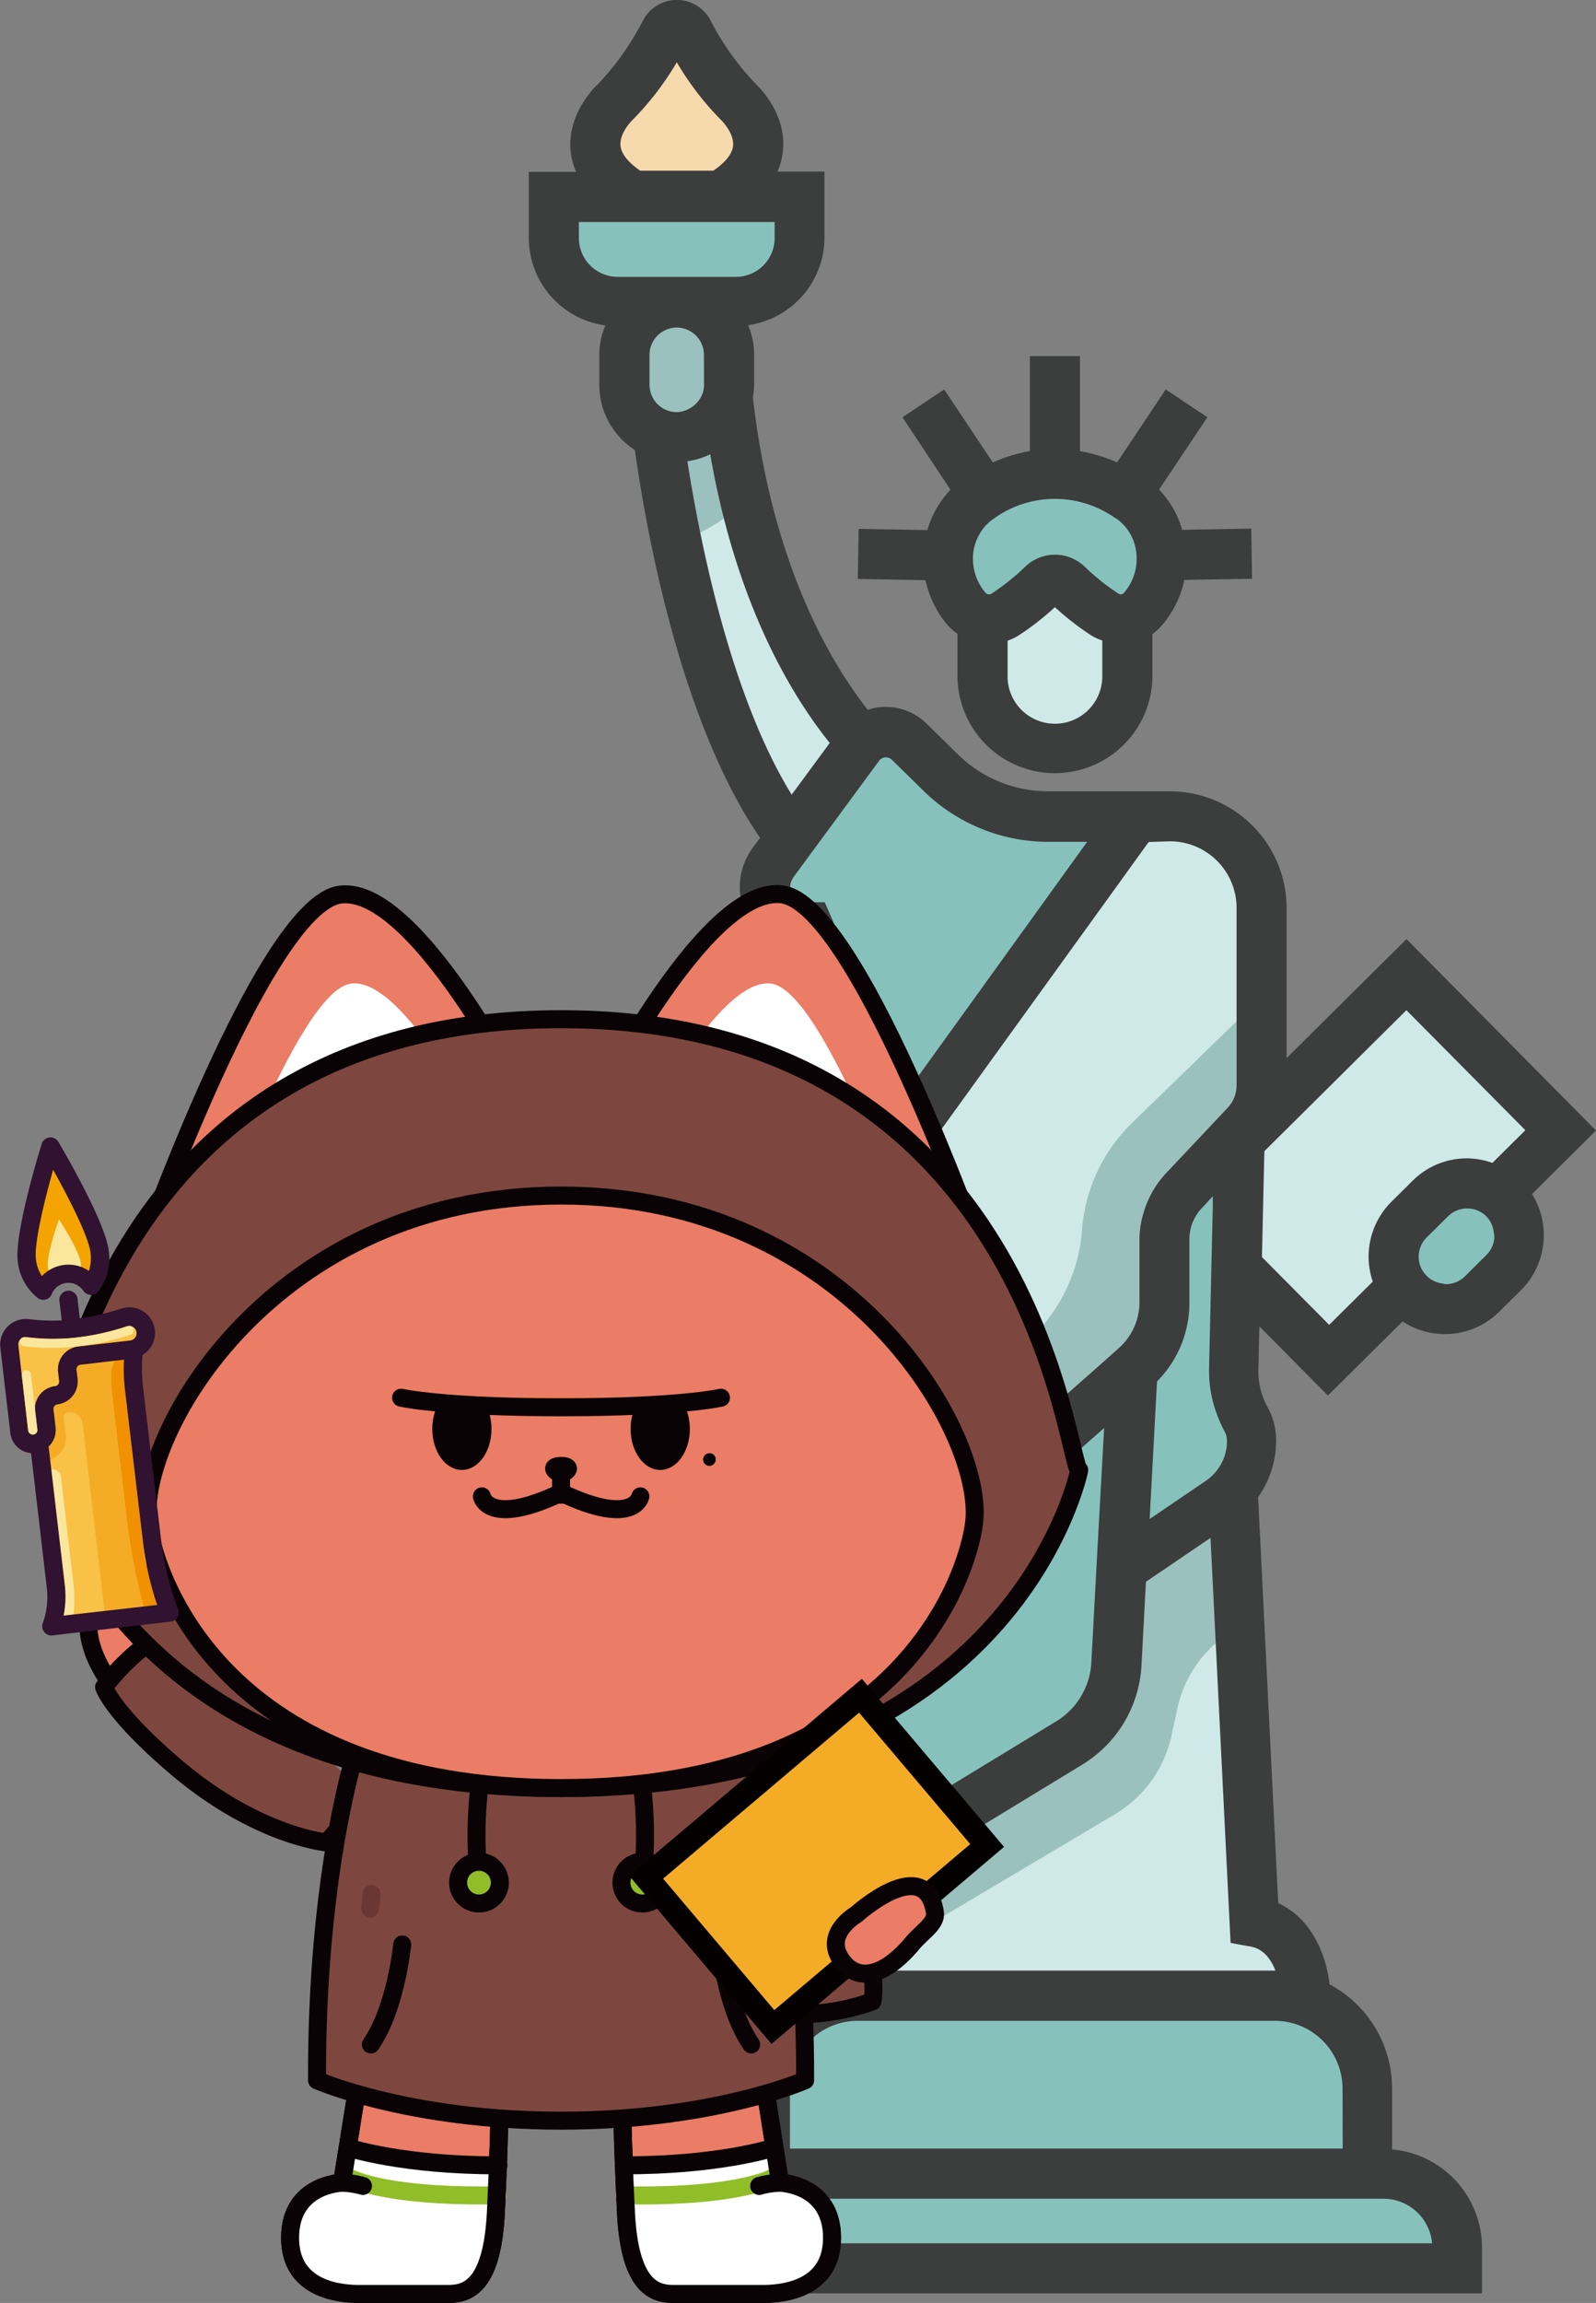 <svg id="레이어_1" data-name="레이어 1" xmlns="http://www.w3.org/2000/svg" viewBox="0 0 266.17 383.81"><rect x="0" y="0" width="266.17" height="383.81" fill="#808080" stroke="none"/><defs><style>.cls-1{fill:#86c2bb;}.cls-2{fill:#cfe9e8;}.cls-3{fill:#f6d9ac;}.cls-4{fill:#9bc1be;}.cls-5{fill:#3c3d3d;}.cls-16,.cls-6{fill:#eb7c66;}.cls-10,.cls-11,.cls-12,.cls-13,.cls-17,.cls-6,.cls-7{stroke:#0a0305;}.cls-10,.cls-11,.cls-12,.cls-13,.cls-14,.cls-17,.cls-6,.cls-7,.cls-9{stroke-linecap:round;stroke-linejoin:round;stroke-width:3px;}.cls-7{fill:#7d473f;}.cls-8{fill:#fff;}.cls-11,.cls-14,.cls-9{fill:none;}.cls-9{stroke:#91bd28;}.cls-10{fill:#acdaf1;}.cls-12{fill:#eb6953;}.cls-13{fill:#91bd28;}.cls-14{stroke:#6a3732;}.cls-15{fill:#0a0305;}.cls-17{fill:#ed7300;}.cls-18{fill:#f9c145;}.cls-19,.cls-24{fill:#f4ac26;}.cls-20{fill:#f19000;}.cls-21{fill:#fae69c;}.cls-22{fill:#f4a400;}.cls-23{fill:#311230;}.cls-24{stroke:#040000;stroke-miterlimit:10;stroke-width:4px;}</style></defs><path class="cls-1" d="M92.37,32.79h41a0,0,0,0,1,0,0V37a13.3,13.3,0,0,1-13.3,13.3h-14.4A13.3,13.3,0,0,1,92.37,37V32.79A0,0,0,0,1,92.37,32.79Z"/><path class="cls-2" d="M159.77,69.22s5.54,56.87,27.14,77.27L198,129.26s-22-17.35-26.36-63.86A15,15,0,0,0,167.33,58c-3.8-3.5-9.89.12-8.83,5.18Z" transform="translate(-50.64 -2)"/><path class="cls-1" d="M163.46,74.87h0a8.73,8.73,0,0,0,8.77-8.7l0-5a8.73,8.73,0,0,0-8.7-8.77h0a8.73,8.73,0,0,0-8.76,8.7l0,5A8.73,8.73,0,0,0,163.46,74.87Z" transform="translate(-50.64 -2)"/><rect class="cls-2" x="260.46" y="169.33" width="36.52" height="54.43" transform="translate(171.34 -141.75) rotate(45.23)"/><path class="cls-1" d="M285.53,217.59h0a8.74,8.74,0,0,0,12.35,0l3.54-3.52a8.72,8.72,0,0,0,.05-12.35h0a8.73,8.73,0,0,0-12.34-.05l-3.55,3.52A8.74,8.74,0,0,0,285.53,217.59Z" transform="translate(-50.64 -2)"/><path class="cls-2" d="M197.47,303.38l-2,20.13a11.91,11.91,0,0,0-6.86,11.07h79.84s-.25-10.82-8.55-12.33l-4-81.28Z" transform="translate(-50.64 -2)"/><path class="cls-2" d="M239.13,95.06H215v20a12.07,12.07,0,0,0,12.08,12.07h0A12.07,12.07,0,0,0,239.13,115Z" transform="translate(-50.64 -2)"/><path class="cls-1" d="M239.51,84.92a21.52,21.52,0,0,0-24.91,0,12.55,12.55,0,0,0-2.27,18.55,4.93,4.93,0,0,0,6.38,1,42,42,0,0,0,6.28-5,3,3,0,0,1,4.14,0,42.33,42.33,0,0,0,6.27,5,4.86,4.86,0,0,0,6.27-.86h0C246.62,98,245.74,89.09,239.51,84.92Z" transform="translate(-50.64 -2)"/><path class="cls-1" d="M263.26,334.58h-69.6a15.47,15.47,0,0,0-15.46,15.47v14.19H278.72V350.05A15.47,15.47,0,0,0,263.26,334.58Z" transform="translate(-50.64 -2)"/><path class="cls-1" d="M281.36,364.24H175.56a12.32,12.32,0,0,0-12.32,12.32V380H293.68v-3.47A12.32,12.32,0,0,0,281.36,364.24Z" transform="translate(-50.64 -2)"/><path class="cls-3" d="M173.81,19a49.38,49.38,0,0,1-8.38-11.7,2.17,2.17,0,0,0-3.84,0A49.38,49.38,0,0,1,153.21,19s-9.08,8.35,3,15.63h14.64C182.89,27.38,173.81,19,173.81,19Z" transform="translate(-50.64 -2)"/><path class="cls-4" d="M236.35,304.5A20.25,20.25,0,0,0,246,291.34l1-4.66a20.25,20.25,0,0,1,8.34-12.33l2.05-1.41L256,243.43l-2.77.37-55.73,59.58-2,20.13s-.1,2.22,3.8,3Z" transform="translate(-50.64 -2)"/><path class="cls-1" d="M257.5,184.78l-1,45.44a16.35,16.35,0,0,0,2,8.27l0,0a7.44,7.44,0,0,1,.88,4.21l0,.4a12.3,12.3,0,0,1-5.33,9L224.82,272l10.75-89.27Z" transform="translate(-50.64 -2)"/><path class="cls-1" d="M194.63,258.92s-2.9,31.3-5.08,50.24a3.86,3.86,0,0,0,5.85,3.74l33.54-20.4a16.47,16.47,0,0,0,7.89-13.2L240,221Z" transform="translate(-50.64 -2)"/><path class="cls-1" d="M202.22,125.57l5.27,5.16a25.71,25.71,0,0,0,18,7.34h20.29a15.29,15.29,0,0,1,15.29,15.28V182.9a9.61,9.61,0,0,1-2.61,6.57l-13.58,14.42V219A14.45,14.45,0,0,1,240,229.82l-43,37.93a5,5,0,0,1-8.35-3.77V213.44a12.77,12.77,0,0,1,2.48-7.56l3.18-4.31v-24l-8.85-21.12a10.48,10.48,0,0,1-2.52-.39,6.64,6.64,0,0,1-3.37-10.33l14.39-19.53A5.53,5.53,0,0,1,202.22,125.57Z" transform="translate(-50.64 -2)"/><path class="cls-2" d="M245.76,138.07H240l-45.79,63.5-3.18,4.31a12.77,12.77,0,0,0-2.48,7.56V264a5,5,0,0,0,8.35,3.77l43-37.93A14.45,14.45,0,0,0,244.86,219V208.55a11.75,11.75,0,0,1,3.19-8.05l10.39-11a9.61,9.61,0,0,0,2.61-6.57V153.35A15.29,15.29,0,0,0,245.76,138.07Z" transform="translate(-50.64 -2)"/><path class="cls-4" d="M171.65,65.4A15,15,0,0,0,167.33,58c-3.8-3.5-9.89.12-8.83,5.18l1.27,6.06s1,10,3.7,23.13a28.76,28.76,0,0,0,11.48-7A143.25,143.25,0,0,1,171.65,65.4Z" transform="translate(-50.64 -2)"/><path class="cls-4" d="M196.94,267.75l43-37.93A14.45,14.45,0,0,0,244.86,219V208.55a11.75,11.75,0,0,1,3.19-8.05l10.39-11a9.61,9.61,0,0,0,2.61-6.57V168.15l-21.62,21A27.76,27.76,0,0,0,231.09,207a27.81,27.81,0,0,1-8.81,18.29l-33.69,31.27V264A5,5,0,0,0,196.94,267.75Z" transform="translate(-50.64 -2)"/><path class="cls-5" d="M285.21,158.51l-20,19.83v-25a19.48,19.48,0,0,0-19.46-19.46H225.47a21.43,21.43,0,0,1-15.06-6.14l-5.26-5.16a9.74,9.74,0,0,0-7.58-2.74,9.15,9.15,0,0,0-2.21.46c-6.17-7.83-16-24.28-19.16-52.11a13.29,13.29,0,0,0,.21-2l0-5a12.77,12.77,0,0,0-1-5,14.78,14.78,0,0,0,12.73-14.59v-11H180.3a11.75,11.75,0,0,0,.91-3.44c.61-6.06-3.77-10.46-4.52-11.16a45.31,45.31,0,0,1-7.58-10.65,6.35,6.35,0,0,0-11.2,0A45.21,45.21,0,0,1,150.38,16c-.53.49-5.2,5-4.57,11.21a11.75,11.75,0,0,0,.91,3.44h-7.89v11a14.77,14.77,0,0,0,12.76,14.59,12.83,12.83,0,0,0-1,4.84l0,5A12.89,12.89,0,0,0,156.52,77c2,14.19,7.74,45.49,20.88,64.64l-1.25,1.69a11,11,0,0,0-1.53,10.09,10.59,10.59,0,0,0,7.15,6.75l.69.17,7.61,18.15v21.74l-2.36,3.21a16.82,16.82,0,0,0-3.3,10v.06h0V264a9.08,9.08,0,0,0,4.78,8c-1.05,10.78-2.54,25.81-3.79,36.65a7.84,7.84,0,0,0,6.46,8.75l-.35,3.49a16,16,0,0,0-7,11.75A19.64,19.64,0,0,0,174,350.05v10.17a16.46,16.46,0,0,0-15,16.34v7.65h138.8v-7.65a16.46,16.46,0,0,0-15-16.34V350.05a19.67,19.67,0,0,0-10.42-17.34c-.53-4.6-2.79-10.87-8.57-13.54l-3.35-67.66a16.47,16.47,0,0,0,2.95-8l0-.39a11.43,11.43,0,0,0-1.4-6.65,12.36,12.36,0,0,1-1.51-6.16l.17-7.26,11.43,11.53,12.45-12.35a12.85,12.85,0,0,0,7,2.11h.05a12.8,12.8,0,0,0,9.09-3.75l3.55-3.51A12.94,12.94,0,0,0,306.14,201l10.67-10.59ZM156.12,22a48.8,48.8,0,0,0,7.39-9.62A48.8,48.8,0,0,0,170.9,22l.08.08s2.13,2.13,1.92,4.22c-.17,1.62-1.73,3.08-3.3,4.15H157.41c-1.55-1.07-3.11-2.52-3.28-4.12C153.89,24.23,156,22.1,156.12,22Zm89.64,120.21a11.12,11.12,0,0,1,11.11,11.11V182.9a5.36,5.36,0,0,1-1.47,3.7l-2.17,2.31L245,197.64a16.33,16.33,0,0,0-2.06,2.79,16.11,16.11,0,0,0-1.43,3.2,15.91,15.91,0,0,0-.84,4.91V219a10.25,10.25,0,0,1-3.48,7.71l-3,2.68-9.42,8.3-30.57,27a.79.79,0,0,1-.91.14.78.78,0,0,1-.5-.78v-50.6a8.54,8.54,0,0,1,1.67-5l4-5.42v-.11l43.75-60.59Zm-12,116.22-.14,2.53-.56,10.44-.11.12.11-.07-.41,7.59a12.27,12.27,0,0,1-5.89,9.86l-23.36,14.21L193.78,309c.31-2.73.64-5.73,1-8.83,1-9.41,2-19.89,2.81-27.9a9.14,9.14,0,0,0,2.15-1.38l23.54-20.76,9.41-8.3,2.09-1.84ZM168.05,66.15a4.35,4.35,0,0,1-.33,1.66,4.86,4.86,0,0,1-4.22,2.88h0a4.56,4.56,0,0,1-4.54-4.57l0-5a4.56,4.56,0,0,1,4.55-4.53h0a4.56,4.56,0,0,1,4.53,4.57ZM147.18,41.66V39h32.65v2.69a6.46,6.46,0,0,1-6.45,6.45H153.63A6.47,6.47,0,0,1,147.18,41.66Zm18.1,37.21a12.59,12.59,0,0,0,3.81-1.16c4.32,25,13.6,40.26,19.93,48.11l-6.35,8.62C172.58,118.1,167.46,92.8,165.28,78.87Zm24,76-1.1-2.5h-.05l-1.08,0-1.58,0a6.88,6.88,0,0,1-1.45-.24,2.16,2.16,0,0,1-1.47-1.43,2.58,2.58,0,0,1,.33-2.32s0,0,0-.07l14.38-19.53a1.36,1.36,0,0,1,1-.55h.11a1.35,1.35,0,0,1,1,.39l2.52,2.46,2.75,2.7a29.71,29.71,0,0,0,20.9,8.52h6.41l-33.45,46.39V176.77Zm100.22,221h-122a8.15,8.15,0,0,1,8.11-7.43h105.8A8.15,8.15,0,0,1,289.47,375.85Zm-14.93-15.79H182.38v-10a11.3,11.3,0,0,1,11.27-11.29h69.62a11.3,11.3,0,0,1,11.27,11.29Zm-11.2-29.66H193.81a7.45,7.45,0,0,1,3.21-3l2.34-.94,1.18-11.77,30.57-18.6a20.66,20.66,0,0,0,9.9-16.55l.74-13.94,10.77-7.32,3.35,67.51,3.26.59C261.37,326.77,262.63,328.58,263.34,330.4Zm-9.87-93a20.57,20.57,0,0,0,1.38,3.16,3.22,3.22,0,0,1,.37,1.83l0,.39a8.08,8.08,0,0,1-3.52,6l-9.36,6.36.33-6.12.9-16.81A18.59,18.59,0,0,0,249,219V208.54a7.53,7.53,0,0,1,2.05-5.17l1.85-2,0,.9,0,.92-.27,11.6-.35,15.3A20.68,20.68,0,0,0,253.47,237.39Zm18.81-14.62-11.21-11.3.4-17.64,23.69-23.5,19.84,20-5.5,5.45a13,13,0,0,0-4.17-.76h-.05a12.82,12.82,0,0,0-9.1,3.75l-3.54,3.51a12.89,12.89,0,0,0-3.09,13.29Zm27.55-14.83a4.45,4.45,0,0,1-1.35,3.21l-3.54,3.52a4.54,4.54,0,0,1-3.21,1.32h0a4.38,4.38,0,0,1-.61-.12,4.5,4.5,0,0,1-2.57-7.67l3.54-3.51a4.54,4.54,0,0,1,3.21-1.32h0a4.52,4.52,0,0,1,3.22,1.34,4.47,4.47,0,0,1,1.2,2.62A4.38,4.38,0,0,1,299.83,207.94Z" transform="translate(-50.64 -2)"/><path class="cls-5" d="M193.84,90.14l-.14,8.35,11.29.2a17,17,0,0,0,3.69,7.49,9,9,0,0,0,1.64,1.46V115a16.26,16.26,0,0,0,32.51,0v-7.33a9.13,9.13,0,0,0,1.5-1.36,16.94,16.94,0,0,0,3.83-7.66l11.29-.2-.14-8.35-11.51.2a16.24,16.24,0,0,0-3.86-6.71L252,71.54l-6.95-4.64-8.11,12.17a26.1,26.1,0,0,0-6.19-1.89V61.35H222.4V77.18a26.1,26.1,0,0,0-6.19,1.89L208.1,66.9l-6.95,4.64,8,12.08a16.37,16.37,0,0,0-3.85,6.72ZM234.47,115a7.9,7.9,0,0,1-15.79,0v-6.22a8.8,8.8,0,0,0,1.81-.86,45.23,45.23,0,0,0,6.08-4.73,45.38,45.38,0,0,0,6.1,4.73,9.13,9.13,0,0,0,1.8.83Zm2.24-26.64a7.83,7.83,0,0,1,2.35,2.48A8.22,8.22,0,0,1,240.13,94a8.65,8.65,0,0,1-2.08,6.84.68.68,0,0,1-.88.1,38.59,38.59,0,0,1-5.63-4.49,7.14,7.14,0,0,0-9.92,0,38.85,38.85,0,0,1-5.64,4.5.79.79,0,0,1-1-.18,8.72,8.72,0,0,1-2-6.81,8.1,8.1,0,0,1,1.08-3.06,7.69,7.69,0,0,1,2.34-2.48A17.41,17.41,0,0,1,236.71,88.4Z" transform="translate(-50.64 -2)"/><path class="cls-6" d="M102.67,306.42s-13.11-3.13-28.34-17.84C64.23,278.82,62.55,270,70,264.81c7.86-5.5,11.91.68,11.91.68" transform="translate(-50.64 -2)"/><path class="cls-7" d="M112.41,301.6c-3.13,2.32-7.22,7.47-7.22,7.47s-11.67-1-25.34-12.69C69.25,287.32,68,283.17,68,283.17a36.15,36.15,0,0,1,12.52-10.48" transform="translate(-50.64 -2)"/><path class="cls-7" d="M169.06,295.78c3.89-.22,10.13-2.29,10.13-2.29s9.21,7.22,14.24,24.5c3.9,13.39,2.7,17.56,2.7,17.56a36.24,36.24,0,0,1-16.22,1.91" transform="translate(-50.64 -2)"/><path class="cls-6" d="M134,350.88s0,6-.66,19.81c-.63,13-5.2,13.62-8.06,13.62H110.65c-2.35,0-11.63-.23-11.63-9.35,0-9,8.66-9.18,8.66-9.18l2.78-17.27" transform="translate(-50.64 -2)"/><path class="cls-8" d="M108.56,360.34l-.88,5.44S99,366,99,375c0,9.12,9.28,9.35,11.63,9.35h14.67c2.86,0,7.43-.63,8.06-13.62.15-3,.26-5.62.35-7.9A125.49,125.49,0,0,1,108.56,360.34Z" transform="translate(-50.64 -2)"/><path class="cls-9" d="M108.57,364.78s5.39,3.43,25,3.09" transform="translate(-50.64 -2)"/><path class="cls-10" d="M107.68,365.78a13.84,13.84,0,0,1,3.49.53" transform="translate(-50.64 -2)"/><path class="cls-11" d="M134,350.88s0,6-.66,19.81c-.63,13-5.2,13.62-8.06,13.62H110.65c-2.35,0-11.63-.23-11.63-9.35,0-9,8.66-9.18,8.66-9.18l2.78-17.27" transform="translate(-50.64 -2)"/><path class="cls-11" d="M109,360s9.06,2.91,24.77,2.87" transform="translate(-50.64 -2)"/><path class="cls-6" d="M154.37,350.88s0,6,.66,19.81c.63,13,5.2,13.62,8.07,13.62h14.66c2.36,0,11.63-.23,11.64-9.35,0-9-8.67-9.18-8.67-9.18L178,348.51" transform="translate(-50.64 -2)"/><path class="cls-8" d="M179.86,360.34l.87,5.44s8.67.21,8.67,9.18c0,9.12-9.28,9.35-11.64,9.35H163.1c-2.87,0-7.44-.63-8.07-13.62-.14-3-.25-5.62-.34-7.9A125.69,125.69,0,0,0,179.86,360.34Z" transform="translate(-50.64 -2)"/><path class="cls-9" d="M179.85,364.78s-5.39,3.43-25,3.09" transform="translate(-50.64 -2)"/><path class="cls-10" d="M180.73,365.78a13.71,13.71,0,0,0-3.48.53" transform="translate(-50.64 -2)"/><path class="cls-11" d="M154.37,350.88s0,6,.66,19.81c.63,13,5.2,13.62,8.07,13.62h14.66c2.36,0,11.63-.23,11.64-9.35,0-9-8.67-9.18-8.67-9.18L178,348.51" transform="translate(-50.64 -2)"/><path class="cls-11" d="M179.44,360s-9.05,2.91-24.76,2.87" transform="translate(-50.64 -2)"/><path class="cls-7" d="M178.15,292.86s6.88,20.48,6.76,55.84c0,0-15.3,6.73-40.7,6.73s-40.7-6.73-40.7-6.73c-.12-35.36,6.76-55.84,6.76-55.84" transform="translate(-50.64 -2)"/><path class="cls-12" d="M130.56,300a69.24,69.24,0,0,0,0,15.77" transform="translate(-50.64 -2)"/><path class="cls-13" d="M134,315.75a3.48,3.48,0,1,1-3.48-3.47A3.48,3.48,0,0,1,134,315.75Z" transform="translate(-50.64 -2)"/><path class="cls-12" d="M157.76,300a69.24,69.24,0,0,1,0,15.77" transform="translate(-50.64 -2)"/><path class="cls-13" d="M154.28,315.75a3.48,3.48,0,1,0,3.48-3.47A3.48,3.48,0,0,0,154.28,315.75Z" transform="translate(-50.64 -2)"/><line class="cls-14" x1="61.97" y1="315.66" x2="61.74" y2="318.07"/><line class="cls-14" x1="125.17" y1="315.66" x2="125.4" y2="318.07"/><path class="cls-7" d="M117.72,326.06s-1,10.53-5.23,16.67" transform="translate(-50.64 -2)"/><path class="cls-7" d="M170.69,326.06s1,10.53,5.23,16.67" transform="translate(-50.64 -2)"/><path class="cls-6" d="M72.34,216s21.88-63.31,35.09-64.91,32.4,37.61,32.4,37.61" transform="translate(-50.64 -2)"/><path class="cls-8" d="M85.3,210.14s14.9-43.13,23.9-44.22,22.07,25.62,22.07,25.62" transform="translate(-50.64 -2)"/><path class="cls-6" d="M216.08,216S194.19,152.65,181,151.05s-32.4,37.61-32.4,37.61" transform="translate(-50.64 -2)"/><path class="cls-8" d="M203.12,210.14s-14.91-43.13-23.9-44.22-22.08,25.62-22.08,25.62" transform="translate(-50.64 -2)"/><path class="cls-7" d="M144.21,300c75.84,0,86.42-53,86.42-53-2-.24-7.57-75.14-86.42-75.14S59.76,246.74,57.8,247C57.8,247,68.37,300,144.21,300Z" transform="translate(-50.64 -2)"/><path class="cls-6" d="M144.21,300c56.29,0,67.76-35.22,68.88-44.16,1.85-14.76-20.75-54.59-68.88-54.59s-70.73,39.83-68.88,54.59C76.45,264.76,87.92,300,144.21,300Z" transform="translate(-50.64 -2)"/><path class="cls-15" d="M132.61,240.15c0,3.77-2.21,6.83-4.94,6.83s-4.94-3.06-4.94-6.83,2.21-6.83,4.94-6.83S132.61,236.38,132.61,240.15Z" transform="translate(-50.64 -2)"/><path class="cls-15" d="M155.81,240.15c0,3.77,2.21,6.83,4.94,6.83s4.94-3.06,4.94-6.83-2.21-6.83-4.94-6.83S155.81,236.38,155.81,240.15Z" transform="translate(-50.64 -2)"/><path class="cls-16" d="M170.88,234.94s-6.87,1.6-26.67,1.6-26.68-1.6-26.68-1.6,3.22-5.25,26.68-5.25S170.88,234.94,170.88,234.94Z" transform="translate(-50.64 -2)"/><path class="cls-17" d="M170.88,234.94s-6.87,1.6-26.67,1.6-26.68-1.6-26.68-1.6" transform="translate(-50.64 -2)"/><path class="cls-17" d="M144.21,247.66c1.93-.87,1.1-1.36,0-1.36S142.28,246.79,144.21,247.66Z" transform="translate(-50.64 -2)"/><line class="cls-12" x1="93.57" y1="245.73" x2="93.57" y2="249.11"/><path class="cls-11" d="M131,251.38s1,5.21,13.23-.62" transform="translate(-50.64 -2)"/><path class="cls-11" d="M157.44,251.38s-1,5.21-13.23-.62" transform="translate(-50.64 -2)"/><path class="cls-15" d="M170,245.25a1.05,1.05,0,1,1-1.05-1.05A1,1,0,0,1,170,245.25Z" transform="translate(-50.64 -2)"/><path class="cls-18" d="M78.89,270.74,59.17,273h0a14.56,14.56,0,0,0,.76-6.61l-3.57-30.58a18.07,18.07,0,0,0-4.2-9.66h0l21.24-2.48h0a29.83,29.83,0,0,0-.43,9.52l3,25.36a51.48,51.48,0,0,0,3,12.15Z" transform="translate(-50.64 -2)"/><path class="cls-19" d="M71.49,230.08l1.5-.17a28.51,28.51,0,0,1,.59-4.69l-1.1.13-1.94.23-7.58.88-10.6,1.24v0a18.11,18.11,0,0,1,4.19,9.65l.88,7.51.77.59a3.83,3.83,0,0,0,3.42-4.24l-.36-3a.76.76,0,0,1,.67-.84h0a2.22,2.22,0,0,1,2.5,1.93l3.64,31.19,9.1-1.06L74.79,262l-3.25-27.91A19.83,19.83,0,0,1,71.49,230.08Z" transform="translate(-50.64 -2)"/><path class="cls-20" d="M71.49,230.08l1.5-.17a28.51,28.51,0,0,1,.59-4.69l-1.1.13-1.94.23a32.63,32.63,0,0,1-1.33,4.77,26.61,26.61,0,0,0,.16,4l2.36,20.25a109.49,109.49,0,0,0,2.86,15.12l2.6-.3L74.79,262l-3.25-27.91A19.83,19.83,0,0,1,71.49,230.08Z" transform="translate(-50.64 -2)"/><path class="cls-21" d="M61.45,266.26a16.15,16.15,0,0,1-.21,5l1.66-.2a20.23,20.23,0,0,0,0-5l-2.08-17.84a1.5,1.5,0,0,0-1.65-1.35Z" transform="translate(-50.64 -2)"/><path class="cls-22" d="M57.87,217.11a4.54,4.54,0,0,1,8-.82,7.4,7.4,0,0,0,1.43-5.71c-.54-4.55-8-16-8-16s-4.65,12.85-4.12,17.4A7.28,7.28,0,0,0,57.87,217.11Z" transform="translate(-50.64 -2)"/><path class="cls-21" d="M59.86,215.4a2.05,2.05,0,0,1,3.6-.37,3.34,3.34,0,0,0,.64-2.58c-.24-2.06-3.62-7.23-3.62-7.23s-2.1,5.81-1.86,7.87A3.28,3.28,0,0,0,59.86,215.4Z" transform="translate(-50.64 -2)"/><path class="cls-23" d="M66,217.81h-.24a1.57,1.57,0,0,1-1.2-.66,3,3,0,0,0-5.3.55,1.53,1.53,0,0,1-1,.88,1.57,1.57,0,0,1-1.33-.26,9,9,0,0,1-3.33-6.15c-.55-4.74,3.54-18.05,4-19.55a1.53,1.53,0,0,1,2.77-.32c.8,1.35,7.84,13.36,8.39,18.1A8.79,8.79,0,0,1,67,217.26,1.53,1.53,0,0,1,66,217.81Zm-4.65-5a6.07,6.07,0,0,1,4.12,1,7.06,7.06,0,0,0,.26-3.06c-.32-2.71-3.75-9.35-6.23-13.81-1.38,4.91-3.19,12.16-2.87,14.87a6.32,6.32,0,0,0,1,2.87A6.1,6.1,0,0,1,61.36,212.81Z" transform="translate(-50.64 -2)"/><path class="cls-18" d="M52.18,226.38l1.66,14.22a2.31,2.31,0,0,0,2.54,2h0a2.29,2.29,0,0,0,2-2.54L58,237a2.29,2.29,0,0,1,2-2.54h0a2.29,2.29,0,0,0,2-2.54l-.18-1.52a2.31,2.31,0,0,1,2-2.54l8.65-1a2.74,2.74,0,0,0,2.41-3h0a2.76,2.76,0,0,0-3.58-2.3l-.26.08A41.43,41.43,0,0,1,63,223.38h0a31.18,31.18,0,0,1-6.76.05l-1.21-.12A2.76,2.76,0,0,0,52.18,226.38Z" transform="translate(-50.64 -2)"/><path class="cls-23" d="M74.4,227.82a4.27,4.27,0,0,0,.13-7.27,4.24,4.24,0,0,0-3.63-.47l-.26.08a40.44,40.44,0,0,1-6.7,1.55l-.35-3a1.53,1.53,0,1,0-3,.35l.34,3a31,31,0,0,1-4.49-.11l-1.28-.13a4.29,4.29,0,0,0-3.34,1.36,4.24,4.24,0,0,0-1.12,3.41l1.66,14.22a3.81,3.81,0,0,0,3.46,3.37l2.63,22.47a13,13,0,0,1-.69,5.91,1.53,1.53,0,0,0,1.61,2l19.73-2.3a1.51,1.51,0,0,0,1.12-.72,1.52,1.52,0,0,0,.13-1.33,49.42,49.42,0,0,1-2.87-11.79l-3-25.36A27.7,27.7,0,0,1,74.4,227.82ZM53.7,226.2a1.23,1.23,0,0,1,.32-1,1.29,1.29,0,0,1,.73-.38h.15l1.21.12a32.9,32.9,0,0,0,7.09,0,43.94,43.94,0,0,0,8.39-1.83l.25-.09a1.21,1.21,0,0,1,1,.14,1.22,1.22,0,0,1-.52,2.25l-8.64,1a3.83,3.83,0,0,0-3.35,4.24l.17,1.52a.76.76,0,0,1-.67.84,3.84,3.84,0,0,0-3.35,4.24l.36,3a.77.77,0,0,1-1.52.18Zm7.54,45.06a16.15,16.15,0,0,0,.21-5l-2.7-23.18a3.8,3.8,0,0,0,1.16-3.19l-.35-3a.76.76,0,0,1,.67-.84,3.84,3.84,0,0,0,3.35-4.24l-.18-1.51a.76.76,0,0,1,.67-.85l7.25-.85a30.24,30.24,0,0,0,.14,4.85l3,25.36a52,52,0,0,0,2.39,10.67Z" transform="translate(-50.64 -2)"/><path class="cls-21" d="M63.38,226.41a35.48,35.48,0,0,1-7.57.08l-1.17-.11a.76.76,0,1,1,.14-1.52L56,225a38.7,38.7,0,0,0,15.62-1.89L72,223a.77.77,0,1,1,.18,1.52l-.14.05A45,45,0,0,1,63.38,226.41Z" transform="translate(-50.64 -2)"/><path class="cls-21" d="M56.21,241.09a.76.76,0,0,1-.85-.67l-1.06-9.1a.77.77,0,1,1,1.52-.18l1.06,9.1A.76.76,0,0,1,56.21,241.09Z" transform="translate(-50.64 -2)"/><rect class="cls-24" x="170.48" y="288.81" width="32.7" height="46.82" transform="translate(253.78 -34.11) rotate(49.75)"/><path class="cls-6" d="M206.56,320.7c.31,1.86-2.21,3.32-3.7,5.12-4.51,5.41-9,6.66-11.72,3.07-3.45-4.49,2.27-7.8,2.27-7.8S204.92,310.67,206.56,320.7Z" transform="translate(-50.64 -2)"/></svg>